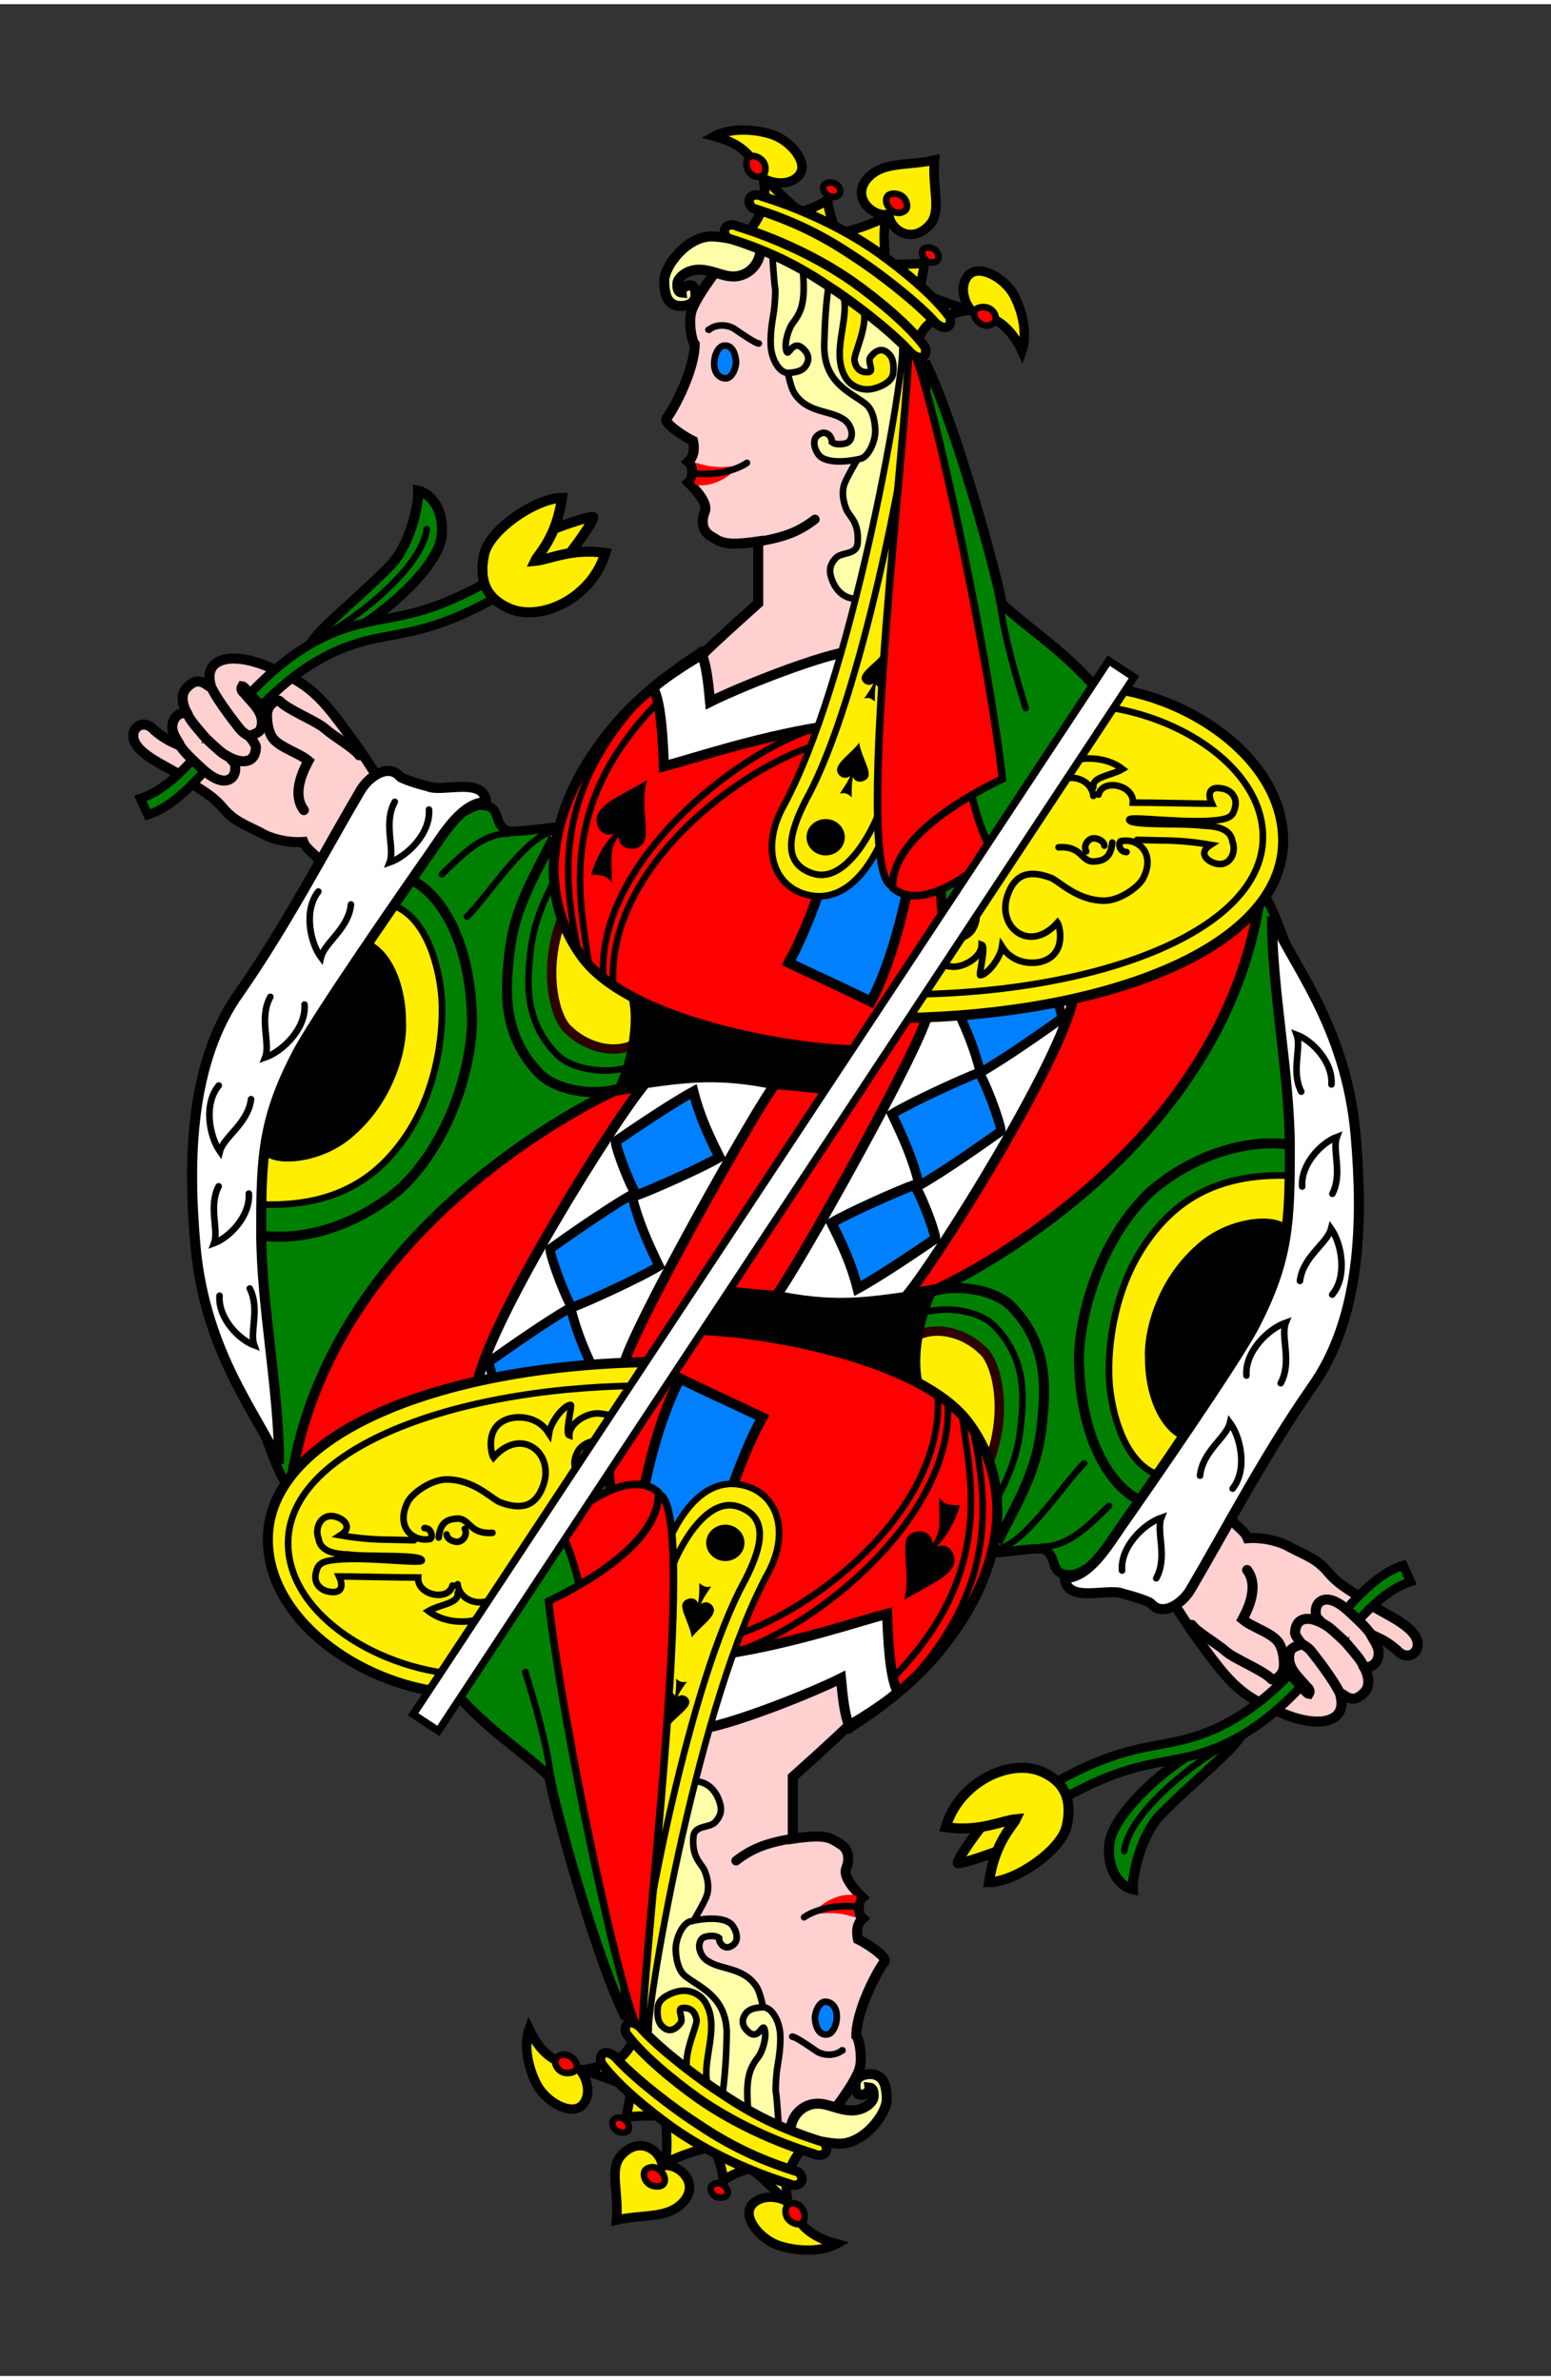 <?xml version="1.0" encoding="UTF-8" standalone="no"?>
<!-- Created with Sodipodi ("http://www.sodipodi.com/") -->
<!--
*
* Copyright 2004, 2006 Luciano Montanaro
*
-->
<svg
   xmlns:dc="http://purl.org/dc/elements/1.1/"
   xmlns:cc="http://web.resource.org/cc/"
   xmlns:rdf="http://www.w3.org/1999/02/22-rdf-syntax-ns#"
   xmlns:svg="http://www.w3.org/2000/svg"
   xmlns="http://www.w3.org/2000/svg"
   xmlns:xlink="http://www.w3.org/1999/xlink"
   xmlns:sodipodi="http://sodipodi.sourceforge.net/DTD/sodipodi-0.dtd"
   xmlns:inkscape="http://www.inkscape.org/namespaces/inkscape"
   viewBox="0 0 206 315"
   id="svg548"
   sodipodi:version="0.32"
   width="58mm"
   height="89mm"
   sodipodi:docname="queen-of-spades-work.svg"
   inkscape:version="0.44.1"
   sodipodi:docbase="/home/mikelima/repo/trunk/playground/artwork/carddecks/tigullio">
  <rect x="0" y="0" width="206" height="315" fill="#333333" stroke="none"/>
  <defs
     id="defs550" />
  <sodipodi:namedview
     id="base"
     inkscape:zoom="1.1986517"
     inkscape:cx="128.76845"
     inkscape:cy="211.31621"
     inkscape:window-width="951"
     inkscape:window-height="1063"
     inkscape:window-x="288"
     inkscape:window-y="62"
     inkscape:current-layer="svg548" />
  <g
     id="g6504">
    <path
       sodipodi:nodetypes="ccccccccccc"
       id="path710"
       d="M 74.372,109.278 C 73.188,109.278 67.985,110.122 67.327,109.78 C 65.333,108.741 66.808,106.391 63.772,106.39 C 62.046,106.389 56.974,110.531 55.573,111.684 C 51.322,115.183 35.464,139.456 34.586,149.179 C 33.845,157.38 33.275,177.67 33.352,184.494 C 33.352,184.536 37.35,197.19 38.3,196.54 C 39.276,195.871 40.048,194.492 40.805,193.659 C 47.615,186.169 90.348,141.874 88.963,132.175 C 87.983,125.311 81.955,117.678 78.412,111.746 C 77.654,110.477 75.887,109.365 74.372,109.278 z "
       style="fill:green;fill-opacity:1;fill-rule:evenodd;stroke:black;stroke-width:1.25;stroke-linecap:butt;stroke-linejoin:miter;stroke-dasharray:none;stroke-opacity:1" />
    <path
       sodipodi:nodetypes="csccs"
       id="path733"
       d="M 75.568,136.275 C 73.864,135.011 72.121,129.083 74.262,122.486 C 75.729,117.68 79.935,114.154 82.181,112.473 C 83.075,111.391 88.899,124.302 86.43,136.603 C 82.382,140.665 77.371,138.107 75.568,136.275 z "
       style="fill:#fe0;fill-opacity:1;fill-rule:evenodd;stroke:#2e0000;stroke-width:1.25;stroke-dasharray:none;stroke-opacity:1" />
    <path
       sodipodi:nodetypes="csscsc"
       id="path713"
       d="M 54.732,116.354 C 58.785,118.381 62.655,124.95 62.695,135.394 C 62.473,142.064 59.399,151.448 53.231,157.267 C 46.825,162.797 38.849,164.624 33.439,163.279 C 29.075,159.231 34.883,136.049 38.474,129.622 C 42.11,122.969 52.257,116.412 54.732,116.354 z "
       style="fill:green;fill-opacity:1;fill-rule:evenodd;stroke:black;stroke-width:1pt;stroke-linecap:butt;stroke-linejoin:miter;stroke-opacity:1" />
    <path
       sodipodi:nodetypes="cssc"
       id="path717"
       d="M 75.62,112.554 C 73.16,117.384 70.977,120.714 70.441,126.063 C 70.097,129.495 69.437,134.884 73.914,139.439 C 76.206,141.868 82.163,142.34 84.747,140.527"
       style="fill:none;fill-rule:evenodd;stroke:black;stroke-width:0.869" />
    <path
       sodipodi:nodetypes="ccccc"
       id="path831"
       d="M 83.529,132.165 C 84.413,136.346 82.73,142.236 81.209,144.65 C 86.954,143.213 105.295,143.434 112.256,144.76 L 117.449,136.253 L 83.529,132.165 z "
       style="fill:black;fill-opacity:1;fill-rule:evenodd;stroke:none;stroke-width:1pt;stroke-linecap:butt;stroke-linejoin:miter;stroke-opacity:1" />
    <path
       sodipodi:nodetypes="csscccc"
       id="path812"
       d="M 93.252,85.981 C 92.771,86.489 86.183,90.175 81.319,96.146 C 72.988,106.104 70.749,117.944 77.563,126.861 C 84.982,136.282 110.595,139.678 116.234,138.794 L 126.62,123.105 C 128.829,114.045 121.824,84.896 120.211,82.887 C 120.211,82.887 95.566,85.502 93.252,85.981 z "
       style="fill:red;fill-opacity:1;fill-rule:evenodd;stroke:black;stroke-width:1pt;stroke-linecap:butt;stroke-linejoin:miter;stroke-opacity:1" />
    <path
       sodipodi:nodetypes="cccccc"
       id="path816"
       d="M 93.142,86.423 C 90.701,87.899 88.238,89.501 86.733,90.842 C 87.838,92.5 88.096,98.576 88.17,101.228 C 91.926,100.234 100.182,97.45 108.831,96.035 C 108.831,96.035 114.743,85.909 114.466,85.539 C 114.466,85.539 96.123,86.862 93.142,86.423 z "
       style="fill:white;fill-opacity:1;fill-rule:evenodd;stroke:black;stroke-width:1pt;stroke-linecap:butt;stroke-linejoin:miter;stroke-opacity:1" />
    <path
       sodipodi:nodetypes="cccccc"
       id="path808"
       d="M 122.863,47.752 L 122.863,47.531 C 126.931,55.667 132.549,76.32 133.028,79.573 C 136.342,82.887 141.602,85.83 146.728,92.168 L 125.736,124.431 C 123.968,120.011 122.863,47.752 122.863,47.752 z "
       style="fill:green;fill-opacity:1;fill-rule:evenodd;stroke:black;stroke-width:1pt;stroke-linecap:butt;stroke-linejoin:miter;stroke-opacity:1" />
    <path
       sodipodi:nodetypes="cscccccsscccccccc"
       id="head1"
       d="M 98.366,31.852 C 97.484,32.123 92.142,38.955 91.78,41.04 C 91.483,42.253 91.813,44.651 92.266,45.155 C 92.266,48.492 89.596,53.635 88.505,55.053 C 88.166,55.731 91.177,57.61 92.047,58.012 C 92.25,58.894 92.243,59.995 91.416,60.77 C 92.219,61.411 92.021,63.087 91.457,63.54 C 92.61,64.683 94.02,66.302 93.616,67.39 C 93.059,68.742 93.316,70.082 94.506,70.704 C 95.656,71.393 96.108,72.036 100.706,71.358 L 100.706,71.549 C 100.706,73.723 100.706,77.389 100.706,79.563 C 100.706,79.563 94.48,85.117 93.225,86.459 C 93.778,87.564 94.083,90.153 94.309,92.661 C 98.039,90.777 107.847,86.877 112.293,86.048 C 113.785,83.403 120.246,45.496 120.146,44.299 C 114.008,35.571 102.911,31.338 98.366,31.852 z "
       style="fill:#ffd0d0;fill-opacity:1;fill-rule:evenodd;stroke:black;stroke-width:1pt;stroke-linecap:butt;stroke-linejoin:miter;stroke-opacity:1" />
    <g
       id="hair">
      <path
         sodipodi:nodetypes="cssssscsssc"
         id="hair1"
         d="M 99.567,31.659 C 97.107,31.174 96.028,30.912 94.672,30.853 C 91.28,30.708 88.199,34.822 88.222,36.782 C 88.25,39.102 88.926,39.674 89.634,39.964 C 90.154,40.215 92.346,40.247 92.374,38.623 C 92.371,38.19 92.319,37.272 91.574,37.341 C 90.956,37.398 90.464,37.829 90.518,38.303 C 89.926,38.247 89.921,37.371 89.984,36.977 C 90.077,36.385 91.117,35.261 92.912,35.261 C 95.081,35.343 96.346,36.489 98.202,36.075 C 100.374,35.523 100.983,33.543 100.983,32.752"
         style="fill:#ffa;fill-opacity:1;fill-rule:evenodd;stroke:black;stroke-width:1pt;stroke-linecap:butt;stroke-linejoin:miter;stroke-opacity:1" />
      <path
         sodipodi:nodetypes="ccccssscscsccc"
         id="hair4"
         d="M 108.907,38.634 C 108.907,38.634 108.945,48.462 109.532,49.572 C 109.532,49.572 112.332,51.747 113.438,53.166 C 113.438,53.166 114.688,58.27 114.688,59.103 C 114.688,59.103 112.66,62.432 112.188,63.634 C 111.745,64.764 112.001,66.022 112.344,66.916 C 112.693,68.048 114.154,68.618 113.907,71.603 C 113.774,73.156 111.894,72.761 111.094,73.478 C 109.962,74.61 110.145,75.599 110.626,76.759 C 111.758,79.285 114.091,79.31 115.313,78.478 C 115.313,78.478 121.14,76.003 122.032,65.041 C 122.913,54.102 121.255,44.424 120.782,43.478 C 120.782,43.478 110.648,35.569 110.001,35.353 C 110.001,35.353 108.907,37.253 108.907,38.634 z "
         style="fill:#ffa;fill-opacity:1;fill-rule:evenodd;stroke:black;stroke-width:0.877;stroke-linecap:butt;stroke-linejoin:miter;stroke-opacity:1;stroke-miterlimit:4;stroke-dasharray:none" />
      <path
         sodipodi:nodetypes="csssscccsscsscc"
         id="path724"
         d="M 106.151,34.846 C 106.427,35.564 104.467,40.273 104.173,44.401 C 104.04,46.379 104.814,50.547 105.469,51.603 C 107.132,54.285 110.107,53.908 111.876,55.041 C 111.876,55.041 112.942,55.514 113.126,56.916 C 113.126,56.916 113.237,58.061 112.344,58.322 C 112.344,58.322 111.118,58.675 110.498,58.166 C 110.498,57.337 109.701,56.611 108.907,57.072 C 107.581,57.679 108.268,59.434 108.907,60.041 C 109.991,61.017 112.616,60.793 114.376,60.353 C 115.37,60.022 116.222,58.156 116.251,56.759 C 116.251,56.759 116.296,54.205 115.037,53.148 C 112.985,51.515 109.367,50.36 109.477,45.197 C 109.535,42.47 109.698,39.572 110.139,36.759 C 109.366,35.378 107.477,33.907 106.151,34.846 z "
         style="fill:#ffa;fill-opacity:1;fill-rule:evenodd;stroke:black;stroke-width:0.877;stroke-linecap:butt;stroke-linejoin:miter;stroke-opacity:1;stroke-miterlimit:4;stroke-dasharray:none" />
      <path
         sodipodi:nodetypes="ccssssssscc"
         id="hair2"
         d="M 102.582,33.226 C 102.582,33.226 102.782,36.815 102.969,37.853 C 102.969,37.853 103.008,38.657 102.842,40.376 C 102.77,41.114 102.268,43.27 102.368,45.305 C 102.465,47.331 103.639,49.104 104.775,48.966 C 106.103,48.877 106.699,48.603 107.113,47.891 C 107.535,47.101 107.389,46.379 106.563,45.665 C 105.146,44.495 104.687,47.116 104.433,45.978 C 104.138,44.915 104.772,43.034 105.29,42.356 C 106.497,40.777 107.057,39.496 106.565,34.627 C 106.565,34.627 103.076,32.369 102.582,33.226 z "
         style="fill:#ffa;fill-opacity:1;fill-rule:evenodd;stroke:black;stroke-width:0.877;stroke-linecap:butt;stroke-linejoin:miter;stroke-opacity:1;stroke-miterlimit:4;stroke-dasharray:none" />
    </g>
    <path
       sodipodi:nodetypes="ccsccsc"
       id="path553"
       d="M 99.153,30.426 C 100.457,29.205 101.153,27.513 101.569,26.227 C 105.827,27.977 111.555,30.035 116.067,33.181 C 119.279,35.46 123.203,38.761 125.089,41.412 C 123.352,42.149 122.701,43.023 121.852,44.552 C 119.371,41.922 114.579,38.266 111.786,36.499 C 107.168,33.392 103.208,31.697 99.153,30.426 z "
       style="fill:#fe0;fill-rule:evenodd;stroke:black;stroke-width:1.25;stroke-dasharray:none" />
    <path
       sodipodi:nodetypes="cssccc"
       id="path715"
       d="M 52.133,119.676 C 56.015,120.942 58.105,126.365 58.615,131.456 C 58.978,135.071 58.552,143.837 53.612,150.766 C 50.374,155.308 45.104,159.972 34.201,159.389 C 32.572,159.381 34.882,145.722 38.923,132.078 C 47.36,122.119 51.738,120.126 52.133,119.676 z "
       style="fill:#fe0;fill-opacity:1;fill-rule:evenodd;stroke:black;stroke-width:0.888;stroke-linecap:butt;stroke-linejoin:miter;stroke-dasharray:none;stroke-opacity:1;stroke-miterlimit:4" />
    <path
       sodipodi:nodetypes="ccccc"
       id="path784"
       d="M 122.94,60.227 C 120.987,64.211 113.974,110.695 104.747,127.304 C 109.299,129.469 112.432,130.868 115.678,132.47 C 125.168,114.612 124.815,67.74 124.971,60.852 C 125.127,60.227 124.034,59.602 122.94,60.227 z "
       style="fill:#0080ff;fill-opacity:1;fill-rule:evenodd;stroke:black;stroke-width:1pt;stroke-linecap:butt;stroke-linejoin:miter;stroke-opacity:1" />
    <path
       sodipodi:nodetypes="cccc"
       id="path790"
       d="M 118.554,117.36 C 122.421,120.675 129.271,115.311 132.033,112.719 C 130.818,111.283 129.492,107.495 128.498,102.555 C 123.415,104.654 117.338,112.473 118.554,117.36 z "
       style="fill:red;fill-rule:evenodd;stroke:black" />
    <path
       sodipodi:nodetypes="ccsscc"
       id="velo1"
       d="M 119.846,45.974 C 119.924,50.427 113.09,90.255 103.863,106.864 C 101.012,112.454 102.915,117.518 107.667,118.376 C 113.665,119.459 117.036,111.866 118.182,108.276 C 123.281,89.788 121.721,53.487 121.877,46.599 C 122.034,45.974 120.94,45.349 119.846,45.974 z "
       style="fill:#fe0;fill-opacity:1;fill-rule:evenodd;stroke:black;stroke-width:0.877;stroke-linecap:butt;stroke-linejoin:miter;stroke-opacity:1;stroke-miterlimit:4;stroke-dasharray:none" />
    <path
       sodipodi:nodetypes="ccsscc"
       id="velo3223"
       d="M 120.658,54.991 C 120.551,58.724 114.581,92.066 107.051,105.673 C 104.708,110.261 103.88,114.087 107.927,115.451 C 112.291,116.921 116,109.679 116.992,106.709 C 121.498,91.393 121.784,61.346 122.157,55.582 C 122.297,55.063 121.501,54.504 120.658,54.991 z "
       style="fill:#fe0;fill-opacity:1;fill-rule:evenodd;stroke:black;stroke-width:0.877;stroke-linecap:butt;stroke-linejoin:miter;stroke-miterlimit:4;stroke-dasharray:none;stroke-opacity:1" />
    <g
       id="g3242">
      <path
         sodipodi:type="arc"
         style="fill:black;fill-opacity:1;fill-rule:evenodd;stroke:none;stroke-width:1pt;stroke-linecap:butt;stroke-linejoin:miter;stroke-opacity:1"
         id="path802"
         d="M 112.477 112.112 A 2.541 2.265 0 1 1  107.394,112.112 A 2.541 2.265 0 1 1  112.477 112.112 z"
         sodipodi:cx="109.9355"
         sodipodi:cy="112.11175"
         sodipodi:rx="2.5412254"
         sodipodi:ry="2.265007"
         transform="matrix(1,0,0,1.065,-0.274,-8.757)" />
      <path
         style="fill:black;fill-opacity:1;fill-rule:evenodd;stroke:none;stroke-width:1pt;stroke-linecap:butt;stroke-linejoin:miter;stroke-opacity:1"
         d="M 114.116,98.08 C 113.071,99.511 110.771,100.896 111.231,102.013 C 111.501,102.696 112.3,102.997 112.912,102.507 C 112.608,103.328 112.062,104.027 111.541,104.857 C 112.277,104.675 112.609,104.876 113.135,105.333 C 113.135,105.333 113.047,103.793 113.287,102.636 C 113.664,103.612 114.952,103.311 115.286,102.689 C 115.776,101.881 114.397,99.932 114.116,98.08 z "
         id="path803"
         sodipodi:nodetypes="csccccsc" />
      <path
         style="fill:black;fill-opacity:1;fill-rule:evenodd;stroke:none;stroke-width:1pt;stroke-linecap:butt;stroke-linejoin:miter;stroke-opacity:1"
         d="M 117.093,86.409 C 116.151,87.634 114.08,88.82 114.494,89.775 C 114.737,90.36 115.457,90.618 116.008,90.198 C 115.735,90.901 115.242,91.499 114.773,92.21 C 115.436,92.054 115.735,92.226 116.209,92.617 C 116.209,92.617 116.13,91.299 116.346,90.309 C 116.686,91.144 117.846,90.886 118.146,90.354 C 118.589,89.662 117.346,87.994 117.093,86.409 z "
         id="path804"
         sodipodi:nodetypes="csccccsc" />
    </g>
    <path
       sodipodi:nodetypes="cccc"
       id="path785"
       d="M 120.588,45.033 C 121.434,49.974 112.785,115.612 118.531,117.125 C 118.604,112.142 124.312,107.192 133.143,102.885 C 131.13,85.095 122.612,45.276 120.588,45.033 z "
       style="fill:red;fill-rule:evenodd;stroke:black" />
    <path
       sodipodi:nodetypes="csssscsscc"
       id="path787"
       d="M 112.072,39.003 C 112.724,41.933 110.504,46.174 112.145,49.3 C 112.781,50.658 114.367,51.436 115.934,51.081 C 116.698,50.916 118.376,50.307 118.61,49.13 C 118.744,48.123 118.699,47.005 117.985,46.387 C 117.269,45.691 116.428,45.8 115.62,46.869 C 115.151,47.416 116.149,48.8 115.383,48.858 C 115.383,48.858 113.766,49.185 113.484,47.295 C 113.362,46.508 115.351,42.698 114.674,40.461 L 112.072,39.003 z "
       style="fill:#fe0;fill-opacity:1;fill-rule:evenodd;stroke:black;stroke-width:0.877;stroke-dasharray:none;stroke-miterlimit:4" />
    <g
       id="crown">
      <g
         id="g677">
        <path
           sodipodi:nodetypes="ccsccsc"
           id="path692"
           d="M 96.653,31.067 C 95.609,30.008 96.58,28.84 97.957,29.509 C 102.928,31.05 108.515,33.544 113.285,36.877 C 116.68,39.293 120.907,42.791 122.902,45.6 C 123.253,47.397 121.627,47.229 120.651,45.959 C 118.028,43.171 112.962,39.297 110.009,37.424 C 105.127,34.132 100.94,32.414 96.653,31.067 z "
           style="fill:#fe0;fill-rule:evenodd;stroke:black;stroke-width:1.25;stroke-dasharray:none" />
        <g
           id="g661">
          <g
             id="g652">
            <path
               sodipodi:nodetypes="cccc"
               id="path558"
               d="M 110.886,30.316 C 112.561,30.46 116.195,29.047 117.645,28.266 C 117.276,30.121 117.476,32.488 117.589,34.083 L 110.886,30.316 z "
               style="fill:#fe0;fill-rule:evenodd;stroke:black;stroke-width:1.25;stroke-dasharray:none" />
            <path
               sodipodi:nodetypes="cccc"
               transform="matrix(1.018,8.784132e-2,-8.925437e-2,1.002,-8.243,-8.151)"
               id="path559"
               d="M 126.057,31.489 C 127.885,31.502 129.984,31.185 131.445,30.957 C 131.357,32.378 131.045,33.851 131.259,35.279 C 130.138,34.457 127.873,32.523 126.057,31.489 z "
               style="fill:#fe0;fill-rule:evenodd;stroke:black;stroke-width:1.233;stroke-dasharray:none" />
            <path
               transform="matrix(1.018,8.784132e-2,-8.925437e-2,1.002,-8.391,-8.164)"
               sodipodi:nodetypes="cccc"
               id="path556"
               d="M 110.42,25.908 C 110.096,24.412 110.163,22.621 109.466,20.976 C 110.64,22.395 113.22,24.475 115.83,26.276 C 114.708,26.002 111.242,26.257 110.42,25.908 z "
               style="fill:#fe0;fill-rule:evenodd;stroke:black;stroke-width:1.233;stroke-dasharray:none" />
            <path
               transform="matrix(1.018,8.784132e-2,-8.925437e-2,1.002,-8.391,-8.164)"
               sodipodi:nodetypes="cccc"
               id="path557"
               d="M 114.161,25.915 C 115.308,25.416 117.039,24.858 118.288,23.673 C 118.587,25.393 119.281,26.628 119.805,27.824 C 117.785,27.076 116.629,26.438 114.161,25.915 z "
               style="fill:#fe0;fill-rule:evenodd;stroke:black;stroke-width:1.233;stroke-dasharray:none" />
            <path
               transform="matrix(1.018,8.784132e-2,-8.925437e-2,1.002,-8.391,-8.164)"
               sodipodi:nodetypes="cccc"
               id="path560"
               d="M 130.076,34.358 C 131.647,35.031 136.235,36.379 138.105,36.604 C 136.983,36.753 134.758,37.668 133.86,38.117 C 132.888,37.369 131.123,35.405 130.076,34.358 z "
               style="fill:#fe0;fill-rule:evenodd;stroke:black;stroke-width:1.233;stroke-dasharray:none" />
            <path
               transform="matrix(1.018,8.784132e-2,-8.925437e-2,1.002,-8.391,-8.164)"
               sodipodi:nodetypes="ccssc"
               id="path561"
               d="M 109.691,21.574 C 108.345,19.48 107.224,17.386 102.887,16.639 C 104.532,15.517 107.492,15.111 110.29,15.741 C 112.815,16.327 115.371,18.971 114.401,20.676 C 113.501,22.261 111.037,22.321 109.691,21.574 z "
               style="fill:#fe0;fill-rule:evenodd;stroke:black;stroke-width:1.233;stroke-dasharray:none" />
            <path
               transform="matrix(-0.264,-0.971,-0.987,0.26,179.313,141.636)"
               sodipodi:nodetypes="ccssc"
               id="path562"
               d="M 109.691,21.574 C 108.345,19.48 107.224,17.386 102.887,16.639 C 104.532,15.517 107.492,15.111 110.29,15.741 C 112.815,16.327 115.371,18.971 114.401,20.676 C 113.501,22.261 111.037,22.321 109.691,21.574 z "
               style="fill:#fe0;fill-rule:evenodd;stroke:black;stroke-width:1.233;stroke-dasharray:none" />
            <path
               transform="matrix(1.018,8.784132e-2,-8.925437e-2,1.002,-7.839,-8.005)"
               sodipodi:nodetypes="cscsc"
               id="path563"
               d="M 131.123,17.156 C 127.633,18.319 124.192,17.819 122.452,20.645 C 120.865,23.395 124.25,25.509 125.836,24.769 C 126.047,26.673 129.11,28.74 131.334,25.615 C 132.635,23.639 131.123,20.857 131.123,17.156 z "
               style="fill:#fe0;fill-rule:evenodd;stroke:black;stroke-width:1.233;stroke-dasharray:none" />
          </g>
          <g
             id="g705">
            <path
               sodipodi:nodetypes="cssss"
               id="path687"
               d="M 111.081,23.925 C 110.584,23.559 109.741,23.634 109.455,23.996 C 109.153,24.404 109.433,25.059 109.957,25.388 C 110.613,25.819 111.215,25.572 111.492,25.243 C 111.764,24.856 111.525,24.234 111.081,23.925 z "
               style="fill:red;fill-opacity:1;fill-rule:evenodd;stroke:black;stroke-width:0.875;stroke-opacity:1" />
            <path
               sodipodi:nodetypes="cssss"
               id="path688"
               d="M 120,25.668 C 119.457,25.103 118.387,25.018 117.953,25.41 C 117.489,25.858 117.7,26.739 118.285,27.264 C 119.013,27.944 119.818,27.763 120.234,27.409 C 120.656,26.982 120.489,26.15 120,25.668 z "
               style="fill:red;fill-rule:evenodd;stroke:black;stroke-width:0.875;stroke-dasharray:none" />
            <path
               sodipodi:nodetypes="cssss"
               id="path689"
               d="M 124.28,32.71 C 123.852,32.266 123.007,32.198 122.665,32.507 C 122.299,32.859 122.466,33.552 122.927,33.964 C 123.501,34.498 124.136,34.356 124.464,34.078 C 124.797,33.742 124.666,33.089 124.28,32.71 z "
               style="fill:red;fill-rule:evenodd;stroke:black;stroke-width:0.875" />
            <path
               sodipodi:nodetypes="cssss"
               id="path690"
               d="M 101.494,21.117 C 101.157,20.41 100.169,19.99 99.634,20.225 C 99.051,20.503 98.973,21.406 99.362,22.089 C 99.838,22.964 100.659,23.047 101.165,22.843 C 101.701,22.571 101.805,21.729 101.494,21.117 z "
               style="fill:red;fill-rule:evenodd;stroke:black;stroke-width:0.875" />
            <path
               sodipodi:nodetypes="cssss"
               id="path691"
               d="M 131.593,40.53 C 130.961,40.066 129.892,40.166 129.532,40.627 C 129.151,41.148 129.511,41.98 130.177,42.396 C 131.011,42.941 131.773,42.625 132.122,42.205 C 132.465,41.711 132.158,40.921 131.593,40.53 z "
               style="fill:red;fill-rule:evenodd;stroke:black;stroke-width:0.875" />
          </g>
        </g>
      </g>
      <path
         sodipodi:nodetypes="ccsccsc"
         id="path693"
         d="M 99.934,27.083 C 98.89,26.024 99.861,24.856 101.239,25.524 C 106.209,27.065 111.796,29.559 116.566,32.893 C 119.962,35.308 124.189,38.806 126.183,41.616 C 126.534,43.412 124.908,43.244 123.933,41.974 C 121.309,39.187 116.243,35.312 113.29,33.44 C 108.408,30.147 104.222,28.429 99.934,27.083 z "
         style="fill:#fe0;fill-rule:evenodd;stroke:black;stroke-width:1.25;stroke-dasharray:none" />
    </g>
    <path
       sodipodi:nodetypes="cc"
       id="path765"
       d="M 100.672,71.388 C 104.43,70.772 106.256,69.948 108.239,68.424"
       style="fill:none;fill-opacity:1;fill-rule:evenodd;stroke:black;stroke-width:1.25;stroke-linecap:round;stroke-linejoin:miter;stroke-dasharray:none;stroke-opacity:1" />
    <g
       id="eye">
      <path
         sodipodi:nodetypes="cssss"
         id="path719"
         d="M 96.162,45.354 C 95.51,45.401 94.95,46.359 94.866,47.46 C 94.775,48.611 95.261,49.636 96.347,49.701 C 97.219,49.754 97.806,48.238 97.755,47.464 C 97.71,46.724 97.384,45.214 96.162,45.354 z "
         style="fill:#0080ff;fill-rule:evenodd;stroke:black;stroke-width:0.875;stroke-dasharray:none" />
      <path
         sodipodi:nodetypes="ccsc"
         id="path720"
         d="M 94.097,43.244 C 94.097,43.244 94.152,43.244 94.152,43.244 C 95.101,42.471 96.593,42.524 97.522,43.113 C 98.527,43.805 100.357,45.067 100.781,45.067"
         style="fill:none;fill-opacity:1;fill-rule:evenodd;stroke:black;stroke-width:0.877;stroke-linecap:round;stroke-linejoin:miter;stroke-miterlimit:4;stroke-dasharray:none;stroke-opacity:1" />
    </g>
    <g
       transform="translate(0.185,-6.166458e-2)"
       id="mouth">
      <path
         sodipodi:nodetypes="ccsccs"
         id="path766"
         d="M 94.413,61.468 C 95.037,61.528 95.976,61.622 97.71,61.349 C 97.135,62.79 94.522,64.04 92.925,63.962 C 92.161,63.924 92.31,64.023 91.985,63.575 C 92.236,63.066 92.723,61.774 92.134,60.946 C 92.703,61.084 93.258,61.318 94.413,61.468 z "
         style="fill:red;fill-opacity:1;fill-rule:evenodd;stroke:none;stroke-width:1pt;stroke-linecap:butt;stroke-linejoin:miter;stroke-opacity:1" />
      <path
         sodipodi:nodetypes="cc"
         id="path768"
         d="M 92.032,62.385 C 95.476,62.736 98.021,61.706 99.024,60.978"
         style="fill:none;fill-opacity:1;fill-rule:evenodd;stroke:black;stroke-width:0.875;stroke-linecap:round;stroke-linejoin:miter;stroke-dasharray:none;stroke-opacity:1" />
    </g>
    <path
       sodipodi:nodetypes="cc"
       id="path811"
       d="M 132.807,79.241 C 133.249,83.771 135.237,90.29 136.232,93.494"
       style="fill:none;fill-opacity:1;fill-rule:evenodd;stroke:black;stroke-width:0.875;stroke-linecap:round;stroke-linejoin:miter;stroke-dasharray:none;stroke-opacity:1" />
    <path
       sodipodi:nodetypes="cc"
       id="path820"
       d="M 107.063,96.588 C 96.346,100.565 79.441,114.543 80.104,129.071"
       style="fill:none;fill-opacity:1;fill-rule:evenodd;stroke:black;stroke-width:0.875;stroke-linecap:round;stroke-linejoin:miter;stroke-dasharray:none;stroke-opacity:1" />
    <g
       id="body">
      <path
         sodipodi:nodetypes="cc"
         id="path822"
         d="M 107.209,98.785 C 96.492,102.763 80.767,115.427 81.43,129.955"
         style="fill:none;fill-opacity:1;fill-rule:evenodd;stroke:black;stroke-width:0.875;stroke-linecap:round;stroke-linejoin:miter;stroke-dasharray:none;stroke-opacity:1" />
      <path
         sodipodi:nodetypes="csccccsc"
         id="path819"
         d="M 85.939,103.059 C 82.953,104.907 79.11,106.275 79.23,108.437 C 79.287,109.755 80.39,110.674 81.625,110.129 C 80.366,111.291 79.121,113.444 78.506,115.618 C 79.771,115.668 80.631,115.63 81.215,116.682 C 81.436,114.472 80.698,112.424 82.149,110.54 C 82.216,112.418 84.419,112.535 85.286,111.625 C 86.503,110.468 84.935,106.407 85.939,103.059 z "
         style="fill:black;fill-opacity:1;fill-rule:evenodd;stroke:none;stroke-width:1pt;stroke-linecap:butt;stroke-linejoin:miter;stroke-opacity:1" />
      <path
         sodipodi:nodetypes="cc"
         id="path823"
         d="M 87.396,92.72 C 73.917,106.421 77.01,118.852 78.226,127.524"
         style="fill:none;fill-opacity:1;fill-rule:evenodd;stroke:black;stroke-width:0.875;stroke-linecap:round;stroke-linejoin:miter;stroke-dasharray:none;stroke-opacity:1" />
      <path
         sodipodi:nodetypes="cc"
         id="path824"
         d="M 86.181,91.174 C 72.701,104.874 75.132,117.415 76.789,125.867"
         style="fill:none;fill-opacity:1;fill-rule:evenodd;stroke:black;stroke-width:0.875;stroke-linecap:round;stroke-linejoin:miter;stroke-dasharray:none;stroke-opacity:1" />
    </g>
    <path
       sodipodi:nodetypes="ccccscc"
       id="path832"
       d="M 112.816,144.412 C 112.816,144.412 112.503,144.412 112.503,144.412 L 112.816,144.412 C 102.44,143.307 93.434,142.153 81.533,144.368 C 81.533,144.368 41.537,162.279 38.274,199.522 C 37.328,210.257 57.625,219.173 66.968,214.414 L 112.816,144.412 z "
       style="fill:red;fill-opacity:1;fill-rule:evenodd;stroke:black;stroke-width:1pt;stroke-linecap:butt;stroke-linejoin:miter;stroke-opacity:1" />
    <path
       sodipodi:nodetypes="ccccc"
       id="path837"
       d="M 102.953,143.475 C 101.237,145.212 83.094,177.36 82.724,181.238 C 74.535,180.818 71.686,181.578 63.396,183.17 C 65.075,174.561 81.614,148.13 85.741,143.301 C 91.62,142.461 95.813,142.005 102.953,143.475 z "
       style="fill:white;fill-opacity:1;fill-rule:evenodd;stroke:black;stroke-width:1pt;stroke-linecap:butt;stroke-linejoin:miter;stroke-opacity:1" />
    <path
       sodipodi:nodetypes="ccccc"
       id="path732"
       d="M 75.785,173.113 C 72.487,174.982 67.095,178.793 64.978,180.294 C 64.751,180.455 66.286,185.211 67.835,188.103 C 69.654,187.475 77.289,183.957 79.425,182.592 C 77.931,179.468 76.661,176.718 75.785,173.113 z "
       style="fill:#0080ff;fill-rule:evenodd;stroke:black;stroke-width:1.25;stroke-dasharray:none" />
    <path
       sodipodi:nodetypes="csc"
       id="path835"
       d="M 89.275,180.337 C 60.494,180.116 35.486,189.262 35.577,203.982 C 35.648,215.171 48.981,223.751 60.305,224.312"
       style="fill:#fe0;fill-opacity:1;fill-rule:evenodd;stroke:black;stroke-width:1pt;stroke-linecap:butt;stroke-linejoin:miter;stroke-opacity:1" />
    <path
       sodipodi:nodetypes="csc"
       id="path839"
       d="M 87.145,183.48 C 61.171,183.29 38.457,191.571 38.265,204.22 C 38.119,214.045 50.822,221.569 62.091,221.9"
       style="fill:#fe0;fill-rule:evenodd;stroke:black;stroke-width:0.883" />
    <g
       transform="translate(-1.155,1.26)"
       id="pesce">
      <path
         sodipodi:nodetypes="ccc"
         id="path841"
         d="M 59.422,202.39 C 59.642,200.163 60.781,199.948 61.941,199.87 C 63.575,199.87 63.486,201.983 66.561,201.76"
         style="fill:none;fill-opacity:1;fill-rule:evenodd;stroke:black;stroke-width:0.875;stroke-linecap:round;stroke-linejoin:miter;stroke-dasharray:none;stroke-opacity:1" />
      <path
         sodipodi:nodetypes="csc"
         id="path842"
         d="M 82.139,190.252 C 80.803,188.916 78.622,189.72 77.948,190.869 C 76.56,193.363 78.488,194.087 78.739,196.526"
         style="fill:none;fill-opacity:1;fill-rule:evenodd;stroke:black;stroke-width:0.875;stroke-linecap:round;stroke-linejoin:miter;stroke-dasharray:none;stroke-opacity:1" />
      <path
         sodipodi:nodetypes="cscccscsssscc"
         id="path843"
         d="M 83.596,187.927 C 82.877,186.166 82.115,186.035 80.559,185.902 C 79.153,185.849 76.775,187.116 76.775,188.829 C 76.107,188.606 77.296,184.494 76.915,184.776 C 76.024,184.85 74.294,187.022 74.071,188.559 C 72.661,186.332 70.179,186.227 68.871,186.568 C 65.393,187.511 66.431,191.404 66.694,191.756 C 70.406,187.598 74.723,191.153 73.369,195.289 C 72.493,197.919 70.827,198.921 67.59,197.713 C 66.529,197.327 64.15,194.672 60.459,194.672 C 58.529,194.672 55.914,196.425 55.292,197.703 C 53.701,200.901 55.885,202.971 58.162,202.6 C 58.682,202.674 58.637,201.13 57.532,201.13"
         style="fill:none;fill-opacity:1;fill-rule:evenodd;stroke:black;stroke-width:0.875;stroke-linecap:round;stroke-linejoin:miter;stroke-dasharray:none;stroke-opacity:1" />
      <path
         sodipodi:nodetypes="cccscccsssccc"
         id="path844"
         d="M 56.149,202.748 L 52.809,202.674 C 50.661,202.674 48.38,202.447 46.374,202.093 C 48.23,200.905 46.579,199.672 45.311,199.539 C 43.792,199.371 42.904,201.095 43.464,202.526 C 43.687,204.159 45.415,204.585 47.379,204.638 C 50.2,205.009 57.312,204.562 57.186,205.452 C 56.962,205.972 48.964,204.766 44.934,205.452 C 43.446,205.706 43.297,206.333 43.093,207.155 C 42.82,208.355 43.624,209.459 45.04,209.601 C 46.5,209.822 46.809,208.879 46.191,207.55 C 47.825,207.55 53.683,207.698 56.692,207.698 C 56.516,210.04 60.717,210.949 61.254,208.754"
         style="fill:none;fill-opacity:1;fill-rule:evenodd;stroke:black;stroke-width:0.875;stroke-linecap:round;stroke-linejoin:miter;stroke-dasharray:none;stroke-opacity:1" />
      <path
         sodipodi:nodetypes="csc"
         id="path845"
         d="M 60.472,201.97 C 60.472,202.094 60.575,202.768 61.765,202.96 C 62.638,203.027 63.328,201.958 62.881,201.23"
         style="fill:none;fill-opacity:1;fill-rule:evenodd;stroke:black;stroke-width:0.875;stroke-linecap:round;stroke-linejoin:miter;stroke-dasharray:none;stroke-opacity:1" />
      <path
         sodipodi:nodetypes="cccc"
         id="path849"
         d="M 61.942,208.584 C 61.942,208.584 61.942,208.689 61.942,208.689 L 61.942,208.584 C 62.151,210.856 65.375,211.989 67.401,209.844"
         style="fill:none;fill-opacity:1;fill-rule:evenodd;stroke:black;stroke-width:0.875;stroke-linecap:round;stroke-linejoin:miter;stroke-dasharray:none;stroke-opacity:1" />
      <path
         sodipodi:nodetypes="ccc"
         id="path851"
         d="M 61.942,209.739 C 62.142,211.163 59.586,211.251 58.057,212.154 C 61.312,214.673 67.164,213.575 67.401,210.579"
         style="fill:none;fill-opacity:1;fill-rule:evenodd;stroke:black;stroke-width:0.875;stroke-linecap:round;stroke-linejoin:miter;stroke-dasharray:none;stroke-opacity:1" />
    </g>
    <path
       sodipodi:nodetypes="csccs"
       id="path718"
       d="M 53.613,135.088 C 53.829,138.782 52.03,145.431 46.915,149.935 C 43.231,153.343 37.725,154.053 35.658,152.864 C 34.576,152.859 38.824,134.71 47.677,124.22 C 52.052,125.196 53.646,131.101 53.613,135.088 z "
       style="fill:black;fill-opacity:1;fill-rule:evenodd;stroke:black;stroke-width:0.626" />
    <g
       transform="matrix(0.987,0.159,-0.159,0.987,15.815,-0.661)"
       id="g1975">
      <g
         id="g2008" />
      <g
         id="g6478">
        <path
           sodipodi:nodetypes="csccc"
           id="path707"
           d="M 73.125,57.892 C 72.752,57.697 65.148,61.662 63.407,63.75 C 61.127,66.424 60,68.946 60.899,69.854 C 61.641,70.585 66.472,68.981 68.402,66.891 C 70.126,65.023 73.438,58.289 73.125,57.892 z "
           style="fill:#fe0;fill-opacity:1;fill-rule:evenodd;stroke:black;stroke-width:1pt;stroke-linecap:butt;stroke-linejoin:miter;stroke-opacity:1" />
      </g>
    </g>
    <g
       id="g6493">
      <path
         style="fill:#ffd0d0;fill-opacity:1;fill-rule:evenodd;stroke:black;stroke-width:1pt;stroke-linecap:butt;stroke-linejoin:miter;stroke-opacity:1"
         d="M 51.366,105.14 C 51.27,104.176 47.845,99.094 47.055,98.027 C 43.139,92.649 41.531,90.463 36.656,88.495 C 34.901,87.52 30.501,85.945 28.475,87.695 C 27.444,88.714 27.911,90.178 28.054,90.745 C 27.389,90.527 26.376,88.985 24.708,90.892 C 23.905,91.773 24.322,93.269 24.843,94.162 C 23.78,94 22.885,94.73 22.887,96.056 C 22.889,96.999 23.785,98.086 23.982,98.56 C 23.268,98.071 22.351,98.008 20.506,96.432 C 19.261,95.003 17.696,95.825 17.699,97.152 C 17.705,99.602 22.565,101.336 24.117,102.554 C 25.951,103.995 28.022,104.835 29.546,106.68 C 31.061,108.512 32.602,109.003 34.614,110.037 C 35.852,110.798 38.194,111.429 40.293,111.269 C 40.619,112.136 41.345,112.457 42.433,113.687 C 43.089,114.429 45.026,116.339 45.887,116.362 C 46.499,116.378 50.477,106.356 51.366,105.14 z "
         id="path677"
         sodipodi:nodetypes="cccccscccccccscccc" />
      <g
         transform="matrix(0.987,0.159,-0.159,0.987,15.815,-0.661)"
         id="g6484">
        <path
           transform="translate(6.967,-4.083)"
           style="fill:green;fill-opacity:1;fill-rule:evenodd;stroke:black;stroke-width:1pt;stroke-linecap:butt;stroke-linejoin:miter;stroke-opacity:1"
           d="M 42.648,62.231 C 43.066,64.227 42.683,69.709 40.512,72.727 C 36.096,78.867 31.2,83.871 31.634,85.582 C 38.678,82.335 46.932,72.324 46.688,67.718 C 46.487,63.937 44.159,62.299 42.648,62.231 z "
           id="path700"
           sodipodi:nodetypes="cscsc" />
        <path
           style="fill:green;fill-opacity:1;fill-rule:evenodd;stroke:black;stroke-width:1.204;stroke-miterlimit:4;stroke-dasharray:none"
           d="M 61.651,70.85 C 52.003,78.377 48.576,76.703 41.905,81.152 C 30.821,88.728 28.429,102.585 21.005,106.365 C 21.005,106.365 21.005,106.365 19.68,104.376 C 27.103,100.596 29.495,86.74 40.579,79.163 C 47.25,74.714 50.677,76.388 60.325,68.861 L 61.651,70.85 z "
           id="path697"
           sodipodi:nodetypes="cccccc" />
        <path
           style="fill:#fe0;fill-opacity:1;fill-rule:evenodd;stroke:black;stroke-width:1pt;stroke-linecap:butt;stroke-linejoin:miter;stroke-opacity:1"
           d="M 68.633,56.056 C 65.266,56.587 59.806,61.751 59.622,65.062 C 59.43,68.46 60.65,70.791 64.048,71.665 C 68.576,72.821 74.73,68.464 75.473,62.349 C 70.903,62.415 68.345,64.386 66.433,64.885 C 66.683,63.997 68.75,61.401 68.633,56.056 z "
           id="path705"
           sodipodi:nodetypes="cssccc" />
      </g>
      <g
         transform="matrix(0.987,0.159,-0.159,0.987,23.341,-3.588)"
         id="g1979">
        <g
           id="g6473">
          <path
             sodipodi:nodetypes="cc"
             id="path701"
             d="M 44.581,67.093 C 44.772,71.872 38.252,79.198 34.26,82.503"
             style="fill:none;fill-opacity:1;fill-rule:evenodd;stroke:black;stroke-width:0.875;stroke-linecap:round;stroke-linejoin:miter;stroke-dasharray:none;stroke-opacity:1" />
        </g>
      </g>
      <path
         style="fill:none;fill-opacity:1;fill-rule:evenodd;stroke:black;stroke-width:1pt;stroke-linecap:round;stroke-linejoin:miter;stroke-opacity:1"
         d="M 47.701,99.751 C 47.003,98.765 44.528,97.406 43.131,96.192 C 41.992,95.203 38.157,93.679 37.157,92.57 C 36.826,92.202 35.827,92.969 35.58,93.676 C 35.3,94.477 35.565,96.306 35.968,97.024 C 36.58,98.594 39.569,99.31 40.97,100.497 C 40.679,101.062 38.556,104.641 40.36,107.038"
         id="path679"
         sodipodi:nodetypes="ccccccc" />
      <path
         style="fill:#ffd0d0;fill-opacity:1;fill-rule:evenodd;stroke:black;stroke-width:1pt;stroke-linecap:butt;stroke-linejoin:miter;stroke-opacity:1"
         d="M 24.014,98.596 C 24.459,99.394 26.279,101.015 26.933,101.622 C 27.759,102.39 29.487,103.698 30.668,102.835 C 31.24,102.417 31.372,101.567 31.148,100.766 C 30.268,99.867 29.188,98.622 28.349,97.888"
         id="path683"
         sodipodi:nodetypes="ccccc" />
      <path
         style="fill:#ffd0d0;fill-opacity:1;fill-rule:evenodd;stroke:black;stroke-width:1pt;stroke-linecap:butt;stroke-linejoin:miter;stroke-opacity:1"
         d="M 24.872,94.036 C 24.872,94.793 26.549,96.522 27.099,97.225 C 27.428,97.646 29.076,99.115 29.504,99.447 C 30.629,100.206 31.829,100.735 32.825,100.491 C 33.58,100.307 33.954,99.67 33.987,98.772 C 34.207,98.2 31.397,95.232 30.554,94.542"
         id="path682"
         sodipodi:nodetypes="cccccc" />
      <path
         style="fill:#ffd0d0;fill-opacity:1;fill-rule:evenodd;stroke:black;stroke-width:1pt;stroke-linecap:round;stroke-linejoin:miter;stroke-opacity:1"
         d="M 35.581,93.687 C 34.356,93.382 32.601,90.619 32.162,90.584 C 31.896,90.997 32.239,91.37 32.471,91.546 C 33.477,92.834 35.42,94.217 34.586,96.368 C 34.438,96.74 33.18,97.286 32.872,97.097 C 32.037,96.583 31.934,96.353 31.357,95.623 C 31.03,95.209 27.941,91.231 27.803,89.933"
         id="path680"
         sodipodi:nodetypes="ccccccc" />
    </g>
    <path
       sodipodi:nodetypes="cccsssccccc"
       id="path709"
       d="M 64.571,105.972 C 64.296,102.494 58.714,104.764 56.792,103.868 C 55.115,103.47 53.298,102.787 53.159,102.622 C 51.542,100.701 48.897,102.715 47.92,104.372 C 43.189,112.393 38.106,122.198 31.85,131.197 C 25.211,140.397 24.949,153.371 25.951,164.8 C 27.23,179.522 34.743,187.931 37.059,193.827 C 37.081,183.968 34.701,172.977 34.694,163.118 C 34.687,153.314 34.843,148.21 39.426,139.405 C 41.907,134.638 53.954,117.279 57.079,112.828 C 58.755,110.441 61.316,105.975 64.571,105.972 z "
       style="fill:white;fill-opacity:1;fill-rule:evenodd;stroke:black;stroke-width:1pt;stroke-linecap:butt;stroke-linejoin:miter;stroke-opacity:1" />
    <path
       sodipodi:nodetypes="cssc"
       id="path716"
       d="M 73.523,110.716 C 70.717,116.327 68.228,120.194 67.617,126.408 C 67.224,130.395 66.472,136.654 71.576,141.944 C 74.19,144.766 80.983,145.315 83.93,143.208"
       style="fill:none;fill-opacity:1;fill-rule:evenodd;stroke:black;stroke-width:1pt;stroke-linecap:butt;stroke-linejoin:miter;stroke-opacity:1" />
    <path
       sodipodi:nodetypes="cc"
       id="path711"
       d="M 67.585,110.144 C 64.025,110.144 61.376,112.99 58.701,115.556"
       style="fill:none;fill-opacity:1;fill-rule:evenodd;stroke:black;stroke-width:0.875;stroke-linecap:round;stroke-linejoin:miter;stroke-dasharray:none;stroke-opacity:1" />
    <path
       sodipodi:nodetypes="cc"
       id="path712"
       d="M 73.795,109.856 C 70.235,109.856 64.698,118.622 62.023,121.189"
       style="fill:none;fill-opacity:1;fill-rule:evenodd;stroke:black;stroke-width:0.875;stroke-linecap:round;stroke-linejoin:miter;stroke-dasharray:none;stroke-opacity:1" />
    <path
       sodipodi:nodetypes="ccc"
       id="path722"
       d="M 52.432,105.942 C 50.863,108.816 52.481,112.122 51.752,113.986 C 54.039,113.19 57.209,110.159 56.975,106.966"
       style="fill:none;fill-opacity:1;fill-rule:evenodd;stroke:black;stroke-width:0.875;stroke-linecap:round;stroke-linejoin:miter;stroke-dasharray:none;stroke-opacity:1" />
    <path
       sodipodi:nodetypes="ccc"
       id="path725"
       d="M 46.614,119.568 C 46.289,122.826 43.087,124.642 42.637,126.592 C 41.198,124.645 40.291,120.353 42.286,117.849"
       style="fill:none;fill-rule:evenodd;stroke:black;stroke-width:0.875;stroke-linecap:round;stroke-dasharray:none" />
    <path
       sodipodi:nodetypes="ccc"
       id="path726"
       d="M 35.905,131.843 C 34.336,134.716 35.955,138.023 35.225,139.886 C 37.512,139.091 40.682,136.059 40.448,132.866"
       style="fill:none;fill-opacity:1;fill-rule:evenodd;stroke:black;stroke-width:0.875;stroke-linecap:round;stroke-linejoin:miter;stroke-dasharray:none;stroke-opacity:1" />
    <path
       sodipodi:nodetypes="ccccc"
       id="path730"
       d="M 92.095,144.421 C 88.955,146.137 83.824,149.638 81.809,151.017 C 81.593,151.165 83.053,155.534 84.528,158.19 C 86.259,157.613 93.526,154.381 95.559,153.127 C 94.137,150.258 92.928,147.732 92.095,144.421 z "
       style="fill:#0080ff;fill-opacity:1;fill-rule:evenodd;stroke:black;stroke-width:1pt;stroke-linecap:butt;stroke-linejoin:miter;stroke-opacity:1" />
    <path
       sodipodi:nodetypes="ccc"
       id="path727"
       d="M 33.344,145.433 C 32.945,148.683 29.702,150.426 29.208,152.365 C 27.814,150.386 27.005,146.074 29.057,143.616"
       style="fill:none;fill-rule:evenodd;stroke:black;stroke-width:0.875;stroke-linecap:round;stroke-dasharray:none" />
    <path
       sodipodi:nodetypes="ccc"
       id="path728"
       d="M 29.038,157.003 C 27.652,159.7 29.082,162.804 28.438,164.553 C 30.457,163.806 33.256,160.961 33.05,157.963"
       style="fill:none;fill-rule:evenodd;stroke:black;stroke-width:0.875;stroke-linecap:round;stroke-dasharray:none" />
    <path
       sodipodi:nodetypes="ccc"
       id="path729"
       d="M 33.17,170.57 C 34.556,173.267 33.127,176.371 33.771,178.119 C 31.752,177.373 28.952,174.528 29.159,171.53"
       style="fill:none;fill-rule:evenodd;stroke:black;stroke-width:0.875;stroke-linecap:round;stroke-dasharray:none" />
    <path
       sodipodi:nodetypes="ccccc"
       id="path731"
       d="M 83.896,158.113 C 80.597,159.982 75.206,163.793 73.089,165.294 C 72.862,165.455 74.396,170.211 75.945,173.103 C 77.765,172.475 85.4,168.957 87.536,167.591 C 86.041,164.468 84.772,161.718 83.896,158.113 z "
       style="fill:#0080ff;fill-rule:evenodd;stroke:black;stroke-width:1.25;stroke-dasharray:none" />
  </g>
  <use
     x="0"
     y="0"
     xlink:href="#g6504"
     id="use6913"
     transform="matrix(-1,0,0,-1,206,315)"
     width="206"
     height="315" />
  <path
     style="fill:none;fill-opacity:0.75;fill-rule:evenodd;stroke:black;stroke-width:5.01;stroke-linecap:square;stroke-linejoin:miter;stroke-opacity:1;stroke-miterlimit:4;stroke-dasharray:none"
     d="M 57.654,226.558 L 147.83,89.963"
     id="path2468" />
  <path
     style="fill:none;fill-opacity:0.75;fill-rule:evenodd;stroke:white;stroke-width:3.005;stroke-linecap:square;stroke-linejoin:miter;stroke-opacity:1;stroke-miterlimit:4;stroke-dasharray:none"
     d="M 57.654,226.558 L 147.83,89.963"
     id="path2464" />
</svg>
